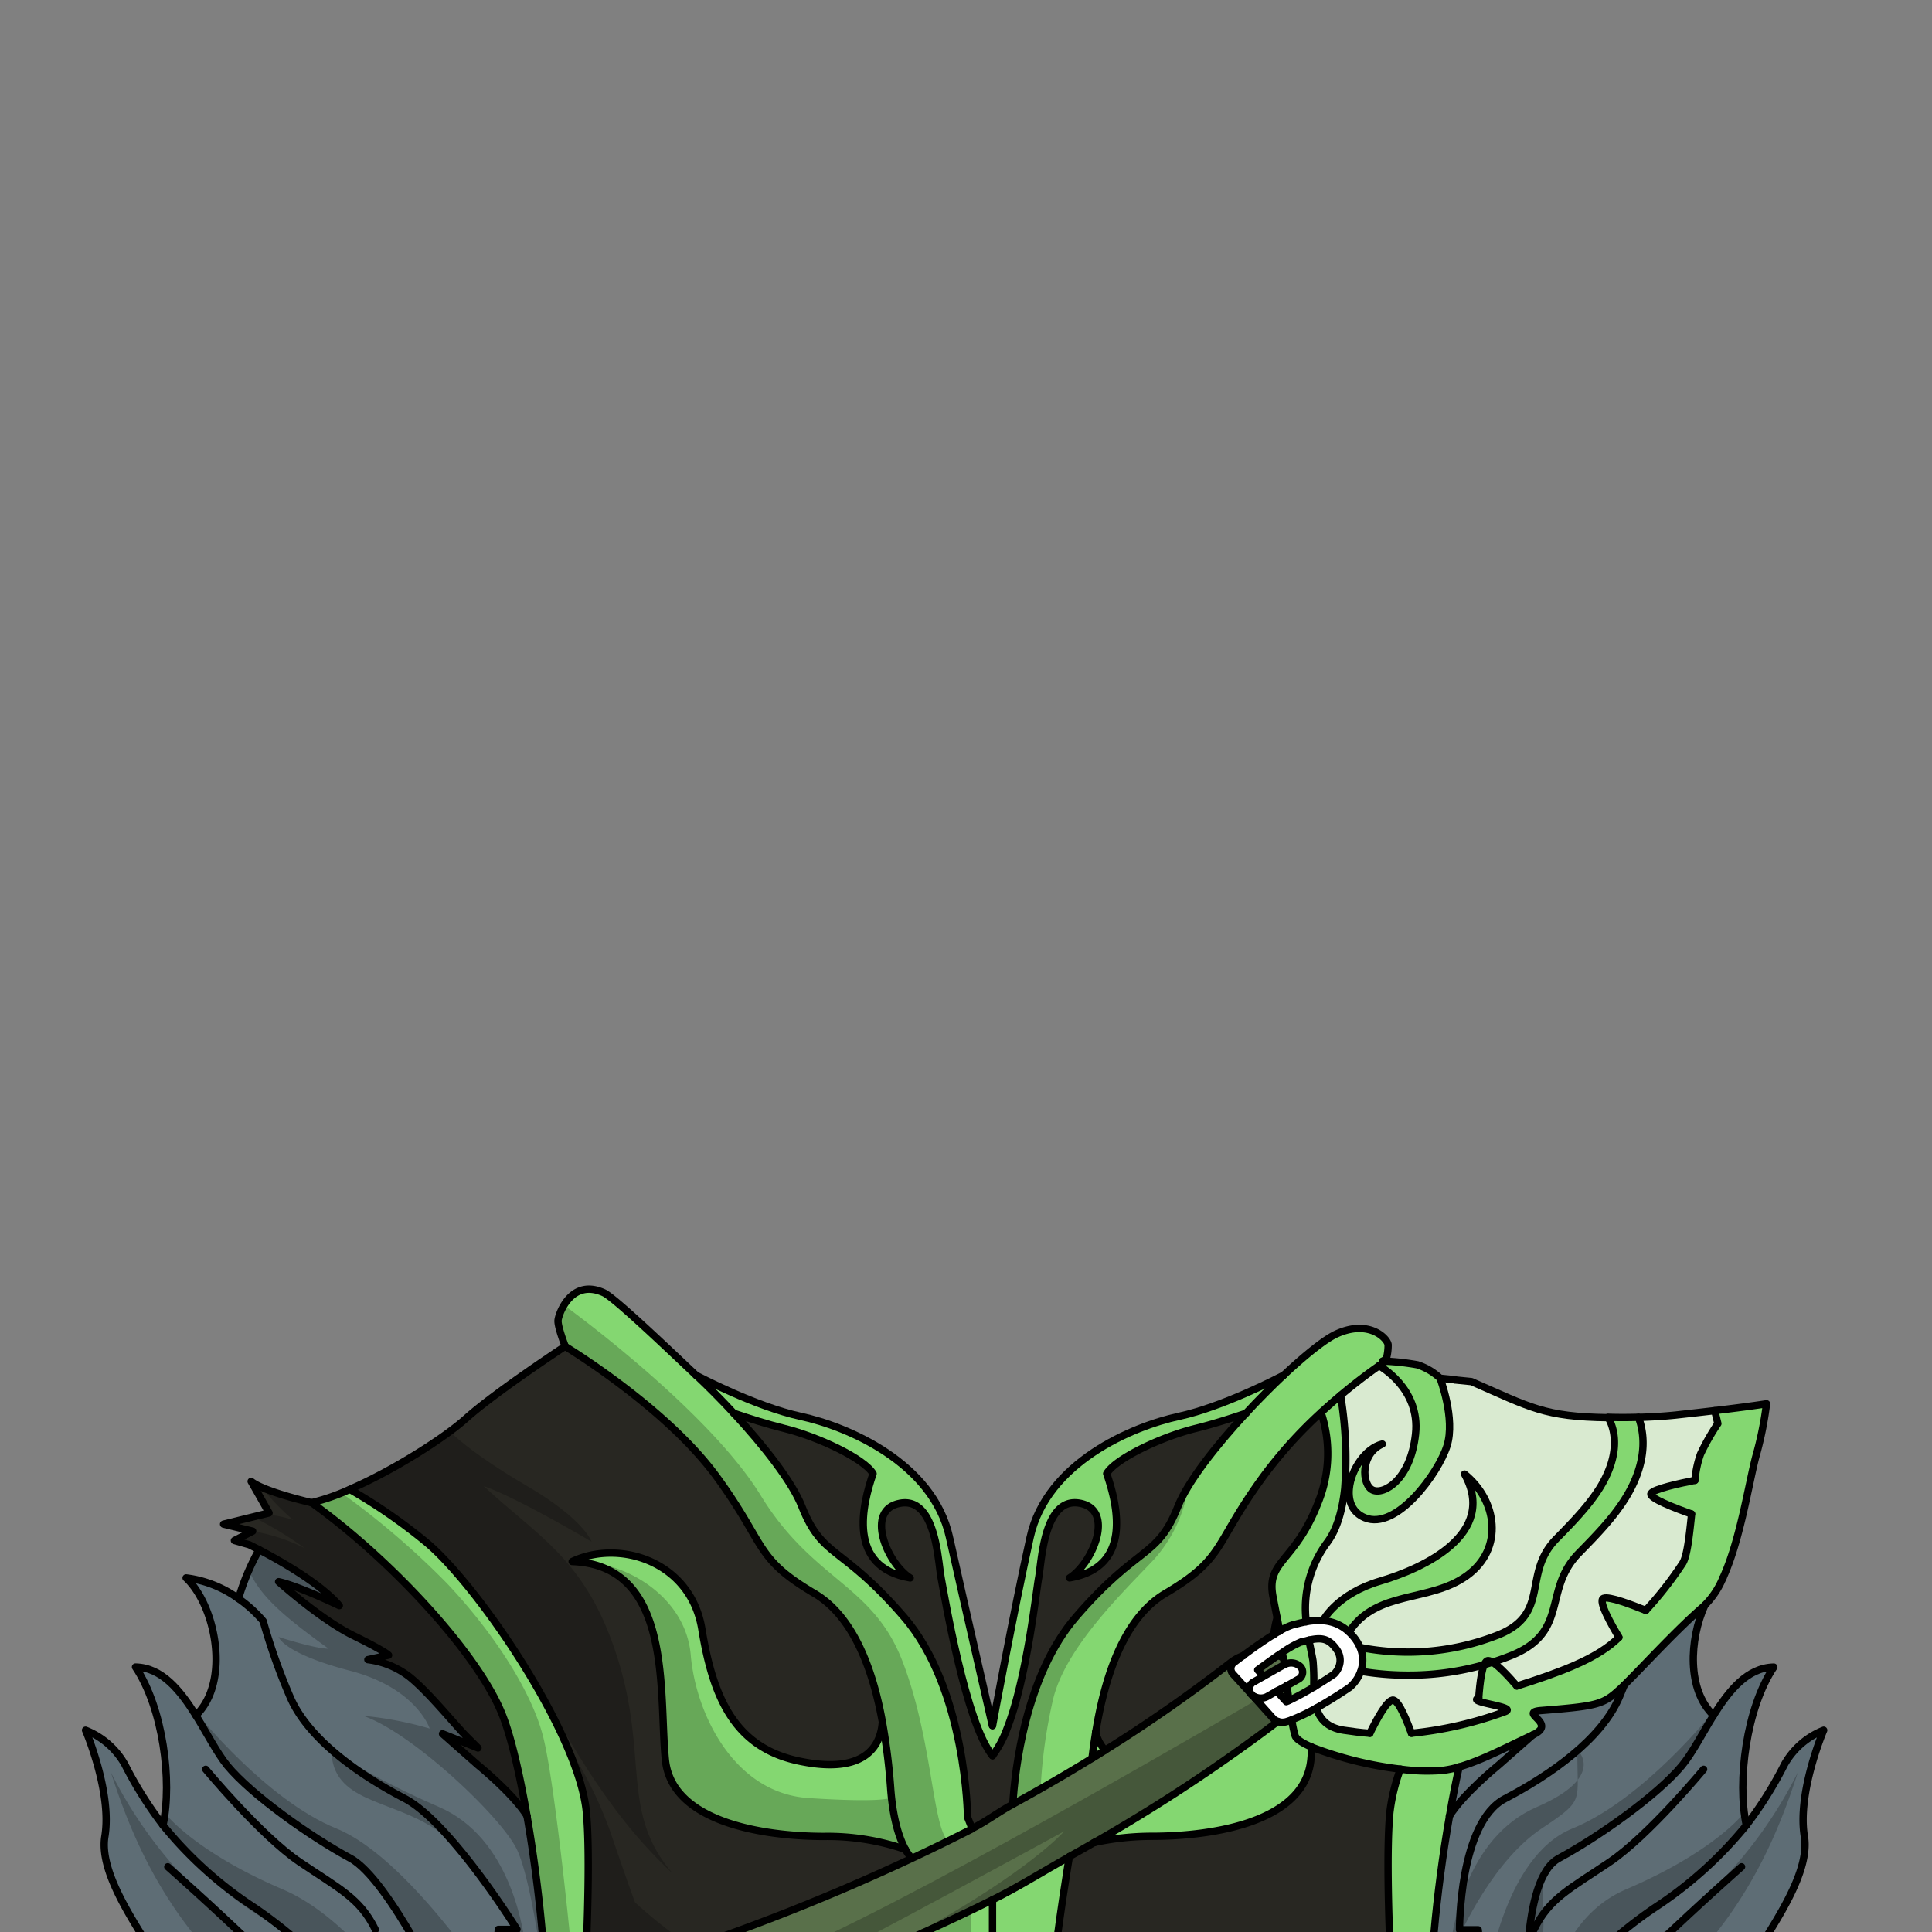 <svg xmlns="http://www.w3.org/2000/svg" viewBox="0 0 432 432">
  <rect x="0" y="0" width="432" height="432" fill="#808080" stroke="none"/>
  <defs>
    <style>.GUNDAN_OTTER_OUTFIT_GUNDAN_OTTER_OUTFIT_11_cls-1{isolation:isolate;}.GUNDAN_OTTER_OUTFIT_GUNDAN_OTTER_OUTFIT_11_cls-2{fill:#fff;}.GUNDAN_OTTER_OUTFIT_GUNDAN_OTTER_OUTFIT_11_cls-3{fill:#d9ead0;}.GUNDAN_OTTER_OUTFIT_GUNDAN_OTTER_OUTFIT_11_cls-4{fill:#59704a;}.GUNDAN_OTTER_OUTFIT_GUNDAN_OTTER_OUTFIT_11_cls-5{fill:#84d771;}.GUNDAN_OTTER_OUTFIT_GUNDAN_OTTER_OUTFIT_11_cls-6{fill:#282722;}.GUNDAN_OTTER_OUTFIT_GUNDAN_OTTER_OUTFIT_11_cls-7{fill:#5e6d75;}.GUNDAN_OTTER_OUTFIT_GUNDAN_OTTER_OUTFIT_11_cls-8{fill:none;stroke:#000;stroke-linecap:round;stroke-linejoin:round;stroke-width:1.64px;}.GUNDAN_OTTER_OUTFIT_GUNDAN_OTTER_OUTFIT_11_cls-9{opacity:0.22;mix-blend-mode:multiply;}</style>
  </defs>
  <g class="GUNDAN_OTTER_OUTFIT_GUNDAN_OTTER_OUTFIT_11_cls-1">
    <g id="outfit">
      <path class="GUNDAN_OTTER_OUTFIT_GUNDAN_OTTER_OUTFIT_11_cls-2" d="M304.19,368.43a9.53,9.53,0,0,0-1.53-2.49,12.8,12.8,0,0,0-1-1.06,9.39,9.39,0,0,0-5.85-2.5,15.14,15.14,0,0,0-3.69.24c-1,.19-1.9.42-2.64.63l-.15,0a14.29,14.29,0,0,0-3.18,1.46c-.45.26-.92.53-1.38.83-2.34,1.44-4.87,3.26-6.71,4.62-.83.62-1.52,1.16-2,1.51a1.74,1.74,0,0,0-.29,2.67l4,4.38.06.08,0,0a2.51,2.51,0,0,0,1,.63l-.13.28,4,4.47a2.38,2.38,0,0,0,1,.65,2.89,2.89,0,0,0,1.06.19,3.28,3.28,0,0,0,.88-.12c.37-.12.77-.25,1.17-.4a44.84,44.84,0,0,0,5.51-2.64c3.62-2,6.87-4.23,7.44-4.61a1.73,1.73,0,0,0,.21-.17,8.49,8.49,0,0,0,2.32-3.46A7.14,7.14,0,0,0,304.19,368.43Zm-4.79,4.23a4.56,4.56,0,0,1-1.09,1.67c-1,.68-2.67,1.78-4.56,2.92-.78.46-1.61.94-2.43,1.4-1.07.59-2.13,1.14-3.11,1.59l-.58.26-2.15-2.36,2.28-1.29,2.44-1.38a1.81,1.81,0,0,0,.61-2.86,3,3,0,0,0-3.56-.48l-.07,0-4.68,2.65-1.27-1.39c.73-.54,1.47-1.08,2.2-1.6s1.57-1.12,2.32-1.63c.37-.26.74-.5,1.1-.74a21.58,21.58,0,0,1,4.1-2.3l.16,0,1.57-.4c2.44-.55,4.09-.49,5.72,1.48a4.81,4.81,0,0,1,.4.52A4.09,4.09,0,0,1,299.4,372.66Z" />
      <path class="GUNDAN_OTTER_OUTFIT_GUNDAN_OTTER_OUTFIT_11_cls-3" d="M383.41,315.42l.7,2.88a51.71,51.71,0,0,0-3.87,6.8A23.06,23.06,0,0,0,379,331h0c-3.27.64-9.29,1.94-9.84,2.95s5.55,3.34,9.05,4.57c-.47,4.85-1,9.45-2,11A81.52,81.52,0,0,1,368,360.09c-3.08-1.23-8.28-3.17-9.47-2.7s1.88,6.08,3.46,8.71c-.29.29-.6.57-.92.85-4.74,4.19-12.43,7-21.88,10-2-2.27-5.14-5.63-6.4-5.67s-1.91,5.3-2.12,8.38c-2.95.95,9,1.95,5.82,3.06a84.91,84.91,0,0,1-20.86,4.81c-1-2.64-2.76-7-4-7.4s-3.91,4.55-5.31,7.41c-2.05-.15-4-.41-5.85-.69-3.67-.56-5.33-2.51-6.1-4.94,3.62-2,6.87-4.23,7.44-4.61a1.12,1.12,0,0,0,.21-.17,8.49,8.49,0,0,0,2.32-3.46,63,63,0,0,0,10.47.87,61.68,61.68,0,0,0,23.41-4.51c12.7-5.3,6.78-14.57,14.8-22.76,3.72-3.8,7.58-7.72,10.4-12.23,3.29-5.26,4.58-10.55,3.73-15.33a15.17,15.17,0,0,0-.77-2.83c3.09-.08,5.86-.27,8.24-.51C378,316.05,380.89,315.72,383.41,315.42Z" />
      <path class="GUNDAN_OTTER_OUTFIT_GUNDAN_OTTER_OUTFIT_11_cls-3" d="M300.69,332.8a86.92,86.92,0,0,0-.93-20.81c3.73-3.14,6.86-5.4,8.59-6.61,0,0,9.29,5,8.17,15.28s-7.14,13.66-9.6,12.51-2.8-8.13,2.17-10.28c-3.75.92-7,5.7-7.39,10Z" />
      <path class="GUNDAN_OTTER_OUTFIT_GUNDAN_OTTER_OUTFIT_11_cls-4" d="M287.18,372.17c-.06-.51-.12-1-.17-1.44a7.31,7.31,0,0,0-1.26-.53c-.75.51-1.53,1.05-2.32,1.63s-1.47,1.06-2.2,1.6l1.27,1.39Z" />
      <path class="GUNDAN_OTTER_OUTFIT_GUNDAN_OTTER_OUTFIT_11_cls-4" d="M287.76,376.85l-2.28,1.29,2.15,2.36.58-.26C288.05,379.13,287.9,378,287.76,376.85Z" />
      <path class="GUNDAN_OTTER_OUTFIT_GUNDAN_OTTER_OUTFIT_11_cls-4" d="M284.72,384.26l-4-4.47-.83-.91,0,0-.06-.08-4-4.38a1.74,1.74,0,0,1,.29-2.67c.46-.35,1.15-.89,2-1.51a9.83,9.83,0,0,0-2.82,1.51,338.94,338.94,0,0,1-28.15,19.65c-1,.62-2,1.22-2.92,1.82-5.92,3.64-11.85,7.06-17.72,10.27-3.44,1.88-5.67,3.68-9.06,5.41h0q-7,3.56-13.74,6.72a481.07,481.07,0,0,1-72.82,27.2c-3.86,1.08-6.85,1.85-8.8,2.33-1.64.41-2.56.62-2.66.64-5.1,1.12-8.1,5.34-6.69,9.42,1.08,3.19,4.53,5.36,8.43,5.61.27,0,.53,0,.8,0a12.33,12.33,0,0,0,2.54-.27c.49-.1,2.38-.53,5.47-1.31a480,480,0,0,0,76.24-27h0c5.14-2.31,10.42-4.8,15.77-7.46,6-3,11-6.18,17.17-9.62h0c1.84-1,3.68-2.06,5.53-3.13h0a382.77,382.77,0,0,0,41.05-27.12A2.38,2.38,0,0,1,284.72,384.26Z" />
      <path class="GUNDAN_OTTER_OUTFIT_GUNDAN_OTTER_OUTFIT_11_cls-5" d="M245,387.38c-.34,2-.61,4-.82,5.8,1-.6,2-1.2,2.92-1.82A9.19,9.19,0,0,1,245,387.38Z" />
      <path class="GUNDAN_OTTER_OUTFIT_GUNDAN_OTTER_OUTFIT_11_cls-5" d="M289.59,388.11a28.57,28.57,0,0,1-.75-3.53c-.4.15-.8.28-1.17.4a3.28,3.28,0,0,1-.88.12,2.89,2.89,0,0,1-1.06-.19A382.77,382.77,0,0,1,244.68,412a61,61,0,0,1,13.07-1.4c11,0,33.93-2.27,35.41-17.16.09-.88.16-1.81.22-2.78C291.23,389.77,289.83,388.87,289.59,388.11Z" />
      <path class="GUNDAN_OTTER_OUTFIT_GUNDAN_OTTER_OUTFIT_11_cls-5" d="M206.16,432.26h0c.55,4,1.11,8.44,1.61,13s1,9.35,1.29,13.94.51,9.18.48,13.21h23.6c0-4,.17-8.53.5-13.21s.77-9.33,1.27-13.94c1.76-15.91,4.19-30.12,4.19-30.12-6.19,3.44-11.14,6.64-17.17,9.62C216.58,427.46,211.3,430,206.16,432.26Z" />
      <path class="GUNDAN_OTTER_OUTFIT_GUNDAN_OTTER_OUTFIT_11_cls-5" d="M197.32,385.13c-.44,6.07-4.78,11.68-18.93,8.58S159.5,379.54,157,364.29s-18.6-20.13-29-15.13c22.63.83,19.36,29.42,20.84,44.31s24.41,17.16,35.43,17.16a53.36,53.36,0,0,1,18.25,2.91c-1.11-2-2.73-6.1-3.29-13.46A141.48,141.48,0,0,0,197.32,385.13Z" />
      <path class="GUNDAN_OTTER_OUTFIT_GUNDAN_OTTER_OUTFIT_11_cls-6" d="M263.38,336.83c2.17-5.49,8.43-13.5,15.23-20.84-3.36,1.15-7.54,2.48-11.2,3.38-7.75,1.91-18,6.79-20,10.13,2.38,6.91,5.88,20.9-8.3,23.32,5.14-3.21,10.27-15.28,2.24-16.71s-8.49,13.22-9.16,16.71c-.54,2.83-2.64,22.54-7.07,33.71a23.3,23.3,0,0,1-3.24,6.05c-6-7.23-10.82-36.28-11.49-39.76-.29-1.45-.53-4.86-1.29-8.22-1.08-4.7-3.17-9.33-7.86-8.49-8,1.43-2.9,13.5,2.23,16.71-14.18-2.42-10.68-16.41-8.3-23.32-1.93-3.34-12.2-8.22-19.94-10.13-3.67-.9-7.85-2.24-11.22-3.38,6.8,7.34,13.06,15.35,15.23,20.84,4.69,11.79,8.71,8.39,22.78,24.66s14.28,44.85,14.28,44.85l1,2.52c3.39-1.73,5.62-3.53,9.06-5.41.47-7.66,2.81-28.83,14.17-42C254.68,345.22,258.69,348.62,263.38,336.83Z" />
      <path class="GUNDAN_OTTER_OUTFIT_GUNDAN_OTTER_OUTFIT_11_cls-6" d="M260.56,356.3C251,362,246.88,375.69,245,387.36v0a9.19,9.19,0,0,0,2.1,4,338.94,338.94,0,0,0,28.15-19.65,9.83,9.83,0,0,1,2.82-1.51c1.84-1.36,4.37-3.18,6.71-4.62.08-.43.14-.86.22-1.29a22.26,22.26,0,0,1,.58-2.56c-.24-1.25-.55-2.77-.9-4.6-1.64-8.21,4.76-7.61,10-21a29.07,29.07,0,0,0,.72-20.32,99.6,99.6,0,0,0-12.89,14.28C271.2,345.58,274.1,348.32,260.56,356.3Z" />
      <path class="GUNDAN_OTTER_OUTFIT_GUNDAN_OTTER_OUTFIT_11_cls-6" d="M130.83,442.78c.68-14.2,1.09-29.45.33-37.52-1.66-17.69-24.65-51.28-36-60.57a123.07,123.07,0,0,0-16.86-11.64c9.71-4.23,21.13-11.48,26-15.88,6.47-5.81,22.12-16.09,22.12-16.09s22.54,13.58,33.8,29,8.38,18.2,21.93,26.18c9,5.29,13.14,17.68,15.19,28.83-.44,6.07-4.78,11.67-18.92,8.57S159.5,379.53,157,364.29s-18.6-20.14-29-15.14c22.63.83,19.36,29.43,20.84,44.32s24.42,17.16,35.43,17.16a53.46,53.46,0,0,1,18.26,2.91,8,8,0,0,0,1.12,1.64s0,.14.06.41A481.87,481.87,0,0,1,130.83,442.78Z" />
      <path class="GUNDAN_OTTER_OUTFIT_GUNDAN_OTTER_OUTFIT_11_cls-6" d="M310.78,405.26a41.73,41.73,0,0,1,2.35-9.68,82.12,82.12,0,0,1-19.75-4.89c-.06,1-.13,1.9-.22,2.78-1.48,14.89-24.4,17.16-35.41,17.16a61,61,0,0,0-13.07,1.4h0c-1.85,1.07-3.69,2.12-5.53,3.13h0s-2.43,14.21-4.19,30.12c-.5,4.61-.95,9.36-1.27,13.94s-.52,9.19-.5,13.21h79.77C312.12,461.48,309.35,420.52,310.78,405.26Zm-63.46,53.51A3.72,3.72,0,0,1,244,457a2.44,2.44,0,0,1-.29-1.14c0-1.6,1.62-2.9,3.61-2.9s3.62,1.3,3.62,2.9S249.32,458.77,247.32,458.77Zm0-13.74a3.72,3.72,0,0,1-3.32-1.76,2.48,2.48,0,0,1-.29-1.15c0-1.59,1.62-2.89,3.61-2.89s3.62,1.3,3.62,2.89S249.32,445,247.32,445Z" />
      <path class="GUNDAN_OTTER_OUTFIT_GUNDAN_OTTER_OUTFIT_11_cls-5" d="M293.75,377.25a52.29,52.29,0,0,0-.15-5.81c-.18-1.2-.56-2.8-.92-4.71l-1.57.4-.16,0a21.58,21.58,0,0,0-4.1,2.3c-.36.24-.73.48-1.1.74a7.31,7.31,0,0,1,1.26.53c.05.45.11.93.17,1.44l.07,0a3,3,0,0,1,3.56.48,1.81,1.81,0,0,1-.61,2.86l-2.44,1.38c.14,1.13.29,2.28.45,3.39,1-.45,2-1,3.11-1.59C292.14,378.19,293,377.71,293.75,377.25Z" />
      <path class="GUNDAN_OTTER_OUTFIT_GUNDAN_OTTER_OUTFIT_11_cls-5" d="M308.6,353.53c-9.46,2.78-12.63,8.55-12.79,8.85a9.39,9.39,0,0,1,5.85,2.5c6.22-9.45,18-6.52,26.36-12.59s6.7-16.9-.55-22.7C334.94,343,318.31,350.67,308.6,353.53Z" />
      <path class="GUNDAN_OTTER_OUTFIT_GUNDAN_OTTER_OUTFIT_11_cls-5" d="M289.33,363.29l.15,0c.74-.21,1.64-.44,2.64-.63A24.6,24.6,0,0,1,296.73,345c2.3-3.08,3.46-7.51,4-12.19a86.92,86.92,0,0,0-.93-20.81c3.73-3.14,6.86-5.4,8.59-6.61,0,0,9.29,5,8.17,15.28s-7.14,13.66-9.6,12.51-2.8-8.13,2.17-10.28c-3.75.92-7,5.7-7.39,10-.26,2.77.69,5.33,3.49,6.48,7.09,2.94,16.46-10,18.37-16.09S322,308.18,322,308.18a13.51,13.51,0,0,0-5.06-3,53.09,53.09,0,0,0-7.14-.81l-.5-.09.59-.24a11.49,11.49,0,0,0,.47-3.33c-.11-1.43-4.28-5.78-11.57-2.44-2.5,1.14-6.9,4.64-11.78,9.22l0,0c-.78.41-13.32,7-23.38,9.19-10.38,2.24-29.55,10.28-33.27,27s-8.41,42.16-8.41,42.16-5.77-25-9.49-41.72c0-.16-.06-.3-.1-.44-3.72-16.68-22.88-24.72-33.27-27-10.07-2.15-22.61-8.78-23.39-9.19l0,0c-4.88-4.58-18.13-17.3-20.62-18.44-7.3-3.34-10.13,4.74-10.24,6.18s1.62,5.83,1.62,5.83,22.53,13.59,33.8,29.05,8.38,18.19,21.92,26.17c9,5.29,13.15,17.68,15.2,28.83a141.48,141.48,0,0,1,1.85,14.95c.56,7.36,2.18,11.45,3.29,13.46a8.23,8.23,0,0,0,1.13,1.64l.06.41q6.76-3.16,13.74-6.72h0l-1-2.52s-.22-28.59-14.28-44.85S184,348.62,179.29,336.83c-2.17-5.49-8.43-13.5-15.23-20.84,3.37,1.14,7.55,2.48,11.22,3.38,7.74,1.91,18,6.79,19.94,10.13-2.38,6.91-5.88,20.9,8.3,23.32-5.13-3.21-10.27-15.28-2.23-16.71,4.69-.84,6.78,3.79,7.86,8.49.76,3.36,1,6.77,1.29,8.22.67,3.48,5.49,32.53,11.49,39.76a23.3,23.3,0,0,0,3.24-6.05c4.43-11.17,6.53-30.88,7.07-33.71.67-3.49,1.12-18.14,9.16-16.71s2.9,13.5-2.24,16.71c14.18-2.42,10.68-16.41,8.3-23.32,1.93-3.34,12.2-8.22,20-10.13,3.66-.9,7.84-2.23,11.2-3.38-6.8,7.34-13.06,15.35-15.23,20.84-4.69,11.79-8.7,8.39-22.76,24.66-11.36,13.13-13.7,34.3-14.17,42,5.87-3.21,11.8-6.63,17.72-10.27.21-1.83.48-3.79.82-5.8v0c1.89-11.67,6-25.41,15.57-31.06,13.54-8,10.64-10.72,21.91-26.17a99.6,99.6,0,0,1,12.89-14.28,29.07,29.07,0,0,1-.72,20.32c-5.21,13.35-11.61,12.75-10,21,.35,1.83.66,3.35.9,4.6s.44,2.25.58,3A14.29,14.29,0,0,1,289.33,363.29Z" />
      <path class="GUNDAN_OTTER_OUTFIT_GUNDAN_OTTER_OUTFIT_11_cls-5" d="M383.41,315.42l.7,2.88a51.71,51.71,0,0,0-3.87,6.8A23.06,23.06,0,0,0,379,331h0c-3.27.64-9.29,1.94-9.84,2.95s5.55,3.34,9.05,4.57c-.47,4.85-1,9.45-2,11A81.52,81.52,0,0,1,368,360.09c-3.08-1.23-8.28-3.17-9.47-2.7s1.88,6.08,3.46,8.71c-.29.29-.6.57-.92.85-4.74,4.19-12.43,7-21.88,10-2-2.27-5.14-5.63-6.4-5.67s-1.91,5.3-2.12,8.38c-2.95.95,9,1.95,5.82,3.06a84.91,84.91,0,0,1-20.86,4.81c-1-2.64-2.76-7-4-7.4s-3.91,4.55-5.31,7.41c-2.05-.15-4-.41-5.85-.69-3.67-.56-5.33-2.51-6.1-4.94a44.84,44.84,0,0,1-5.51,2.64,28.57,28.57,0,0,0,.75,3.53c.24.76,1.64,1.66,3.79,2.58a82.12,82.12,0,0,0,19.75,4.89c1.78.21,3.5.36,5.1.41-1.6-.05-3.32-.2-5.1-.41a41.73,41.73,0,0,0-2.35,9.68c-1.43,15.26,1.34,56.22,2.13,67.19h8.5c-.1-3.73-.4-11-1.3-20.37-.86-8.87,1-29.06,4-46,.66-3.91,1.39-7.64,2.16-11,5-1.43,10.71-4.46,16.58-7.2,5.61-2.62-3.64-5,1.85-5.42,12.65-1,13.84-1.33,17.71-4.93.26-.23.54-.5.82-.79,4.1-4,11.41-12.11,17.8-17.63l.21-.21a18.4,18.4,0,0,0,4-6v0a.36.36,0,0,1,0-.07c3.82-8.3,5.73-20.88,7.32-27A79.14,79.14,0,0,0,395,313.89S391.23,314.5,383.41,315.42Z" />
      <path class="GUNDAN_OTTER_OUTFIT_GUNDAN_OTTER_OUTFIT_11_cls-5" d="M304.19,368.43a7.14,7.14,0,0,1,.13,5.27,63,63,0,0,0,10.47.87,61.68,61.68,0,0,0,23.41-4.51c12.7-5.3,6.78-14.57,14.8-22.76,3.72-3.8,7.58-7.72,10.4-12.23,3.29-5.26,4.58-10.56,3.73-15.33a15.17,15.17,0,0,0-.77-2.83c-2.13.06-4.4.08-6.78,0a11.09,11.09,0,0,1,1.23,3.49c.83,4.73-1.24,9.31-3.12,12.33-2.54,4.05-6.18,7.77-9.71,11.37-7.62,7.77-1.26,16.58-12.73,21.37A55,55,0,0,1,304.19,368.43Z" />
      <path class="GUNDAN_OTTER_OUTFIT_GUNDAN_OTTER_OUTFIT_11_cls-5" d="M95.12,344.69a123.07,123.07,0,0,0-16.86-11.64,47.2,47.2,0,0,1-8.59,3c17.53,12.51,37.17,33.63,42.66,47.33,2,4.9,3.91,13.32,5.55,22.75,2.31,13.37,4,28.76,4.15,39,2-.48,4.94-1.25,8.8-2.33.68-14.2,1.09-29.46.33-37.53C129.5,387.57,106.5,354,95.12,344.69Z" />
      <path class="GUNDAN_OTTER_OUTFIT_GUNDAN_OTTER_OUTFIT_11_cls-6" d="M57.93,346.52c-1.37-.71-2.21-1.12-2.21-1.12l-3.3-.94,4.08-2.09L50,340.8l10.16-2.5s-.61-1.12-4-7.06C59,333.56,69.67,336,69.67,336c17.53,12.51,37.17,33.63,42.66,47.33,2,4.9,3.91,13.32,5.55,22.75-3-4.92-11-11.42-11-11.42l-7.93-7,7.93,3.17-2.63-2.63c-2.62-2.64-8.32-9.75-12.61-13.22a19,19,0,0,0-9.38-3.9l4.63-1s-.5-.76-7.87-4.38S62.3,353.67,62.3,353.67s3.41.54,13.57,5.35C71.67,354,62.22,348.76,57.93,346.52Z" />
      <path class="GUNDAN_OTTER_OUTFIT_GUNDAN_OTTER_OUTFIT_11_cls-7" d="M403.48,410.63c-1.63-9.89,4.32-23.75,4.32-23.75a17.43,17.43,0,0,0-8.78,7.67,86.47,86.47,0,0,1-8.54,13.58c-2.09-9.91,0-26.19,6.15-35.38-5.92.13-10,5.24-13.49,10.81-5.94-5.72-5.41-16.89-1.93-24.65l-.21.21c-6.39,5.52-13.7,13.65-17.8,17.63-.28.29-.56.56-.82.79-3.87,3.6-5.06,3.9-17.71,4.93-5.49.44,3.76,2.8-1.85,5.42-5.87,2.74-11.56,5.77-16.58,7.2-.77,3.37-1.5,7.1-2.16,11-2.93,16.92-4.83,37.11-4,46,.9,9.36,1.2,16.64,1.3,20.37H393l-1.46-14.77s-3.13-11-1-16.68S405.12,420.52,403.48,410.63Z" />
      <path class="GUNDAN_OTTER_OUTFIT_GUNDAN_OTTER_OUTFIT_11_cls-7" d="M119.37,445.76c.1,0,1-.23,2.66-.64-.18-10.26-1.84-25.65-4.15-39-3-4.92-11-11.42-11-11.42l-7.93-7,7.93,3.17-2.63-2.63c-2.62-2.64-8.32-9.75-12.61-13.22a19,19,0,0,0-9.38-3.9l4.63-1s-.5-.76-7.87-4.38S62.3,353.67,62.3,353.67s3.41.54,13.57,5.35c-4.2-5-13.65-10.26-17.94-12.5a52.62,52.62,0,0,0-4.6,10.94,25.22,25.22,0,0,0-11.71-4.64c6.59,6.18,10,23.21,2.18,30.75-3.47-5.58-7.56-10.69-13.5-10.82,6.19,9.2,8.25,25.48,6.15,35.38a87,87,0,0,1-8.53-13.58,17.43,17.43,0,0,0-8.79-7.67s5.95,13.86,4.32,23.75c-1.24,7.47,5.59,17.72,9.91,24.75v0c-1.06,6.19-3.11,18.25-4.4,25.42-1.78,10-1.49,11.63-1.49,11.63h74.59c-.28-1.51-.55-3.26-.72-4.94.17,1.68.44,3.43.72,4.94h18.47c.07-2.47.22-6.5.58-11.66-3.9-.25-7.35-2.42-8.43-5.61C111.27,451.1,114.27,446.88,119.37,445.76ZM103,467.58a3.85,3.85,0,0,0-.06.69A3.85,3.85,0,0,1,103,467.58Zm.14-14.54c0,.08-.06.24-.11.47C103.08,453.28,103.12,453.12,103.14,453Zm-2,12c0,.39,0,.79.06,1.19C101.21,465.87,101.19,465.47,101.18,465.08Zm4-3.25a3.85,3.85,0,0,0-.15-1c-.14-.53-.33-1.28-.53-2.12.2.84.39,1.59.53,2.12A3.85,3.85,0,0,1,105.21,461.83Z" />
      <path class="GUNDAN_OTTER_OUTFIT_GUNDAN_OTTER_OUTFIT_11_cls-3" d="M298.4,368.21c-1.63-2-3.28-2-5.72-1.48.36,1.91.74,3.51.92,4.71a52.29,52.29,0,0,1,.15,5.81c1.89-1.14,3.58-2.24,4.56-2.92a4.56,4.56,0,0,0,1.09-1.67,4.09,4.09,0,0,0-.6-3.93A4.81,4.81,0,0,0,298.4,368.21Z" />
      <path class="GUNDAN_OTTER_OUTFIT_GUNDAN_OTTER_OUTFIT_11_cls-3" d="M360.81,320.45a11.09,11.09,0,0,0-1.23-3.49c-14.28-.2-17.31-2.27-30.56-8.07l-3.78-.38h0l-3.21-.32s3.43,9,1.54,15.07-11.28,19-18.37,16.09c-2.8-1.15-3.75-3.71-3.49-6.48l-1-.06c-.5,4.68-1.66,9.11-4,12.19a24.6,24.6,0,0,0-4.61,17.63,15.14,15.14,0,0,1,3.69-.24c.16-.3,3.33-6.07,12.79-8.85,9.71-2.86,26.34-10.54,18.87-23.94,7.25,5.8,8.93,16.62.55,22.7s-20.14,3.14-26.36,12.59a12.8,12.8,0,0,1,1,1.06,9.53,9.53,0,0,1,1.53,2.49,55,55,0,0,0,31.06-2.91c11.47-4.79,5.11-13.6,12.73-21.37,3.53-3.6,7.17-7.32,9.71-11.37C359.57,329.76,361.64,325.18,360.81,320.45Z" />
      <path class="GUNDAN_OTTER_OUTFIT_GUNDAN_OTTER_OUTFIT_11_cls-8" d="M217.39,408.86c3.39-1.73,5.62-3.53,9.06-5.41,5.87-3.21,11.8-6.63,17.72-10.27,1-.6,2-1.2,2.92-1.82a338.94,338.94,0,0,0,28.15-19.65,9.83,9.83,0,0,1,2.82-1.51" />
      <path class="GUNDAN_OTTER_OUTFIT_GUNDAN_OTTER_OUTFIT_11_cls-8" d="M206.16,432.27a480,480,0,0,1-76.24,27c-3.09.78-5,1.21-5.47,1.31a12.33,12.33,0,0,1-2.54.27c-.27,0-.53,0-.8,0-3.9-.25-7.35-2.42-8.43-5.61-1.41-4.08,1.59-8.3,6.69-9.42.1,0,1-.23,2.66-.64,2-.48,4.94-1.25,8.8-2.33a481.07,481.07,0,0,0,72.82-27.2q6.76-3.16,13.74-6.72" />
      <path class="GUNDAN_OTTER_OUTFIT_GUNDAN_OTTER_OUTFIT_11_cls-8" d="M239.1,415.18c-6.19,3.44-11.14,6.64-17.17,9.62-5.35,2.66-10.63,5.15-15.77,7.46" />
      <path class="GUNDAN_OTTER_OUTFIT_GUNDAN_OTTER_OUTFIT_11_cls-8" d="M244.64,412c-1.85,1.07-3.69,2.12-5.53,3.13" />
      <path class="GUNDAN_OTTER_OUTFIT_GUNDAN_OTTER_OUTFIT_11_cls-8" d="M285.73,384.91A382.77,382.77,0,0,1,244.68,412" />
      <path class="GUNDAN_OTTER_OUTFIT_GUNDAN_OTTER_OUTFIT_11_cls-8" d="M287,370.73a7.31,7.31,0,0,0-1.26-.53" />
      <path class="GUNDAN_OTTER_OUTFIT_GUNDAN_OTTER_OUTFIT_11_cls-8" d="M239.11,415.17h0s-2.43,14.21-4.19,30.12c-.5,4.61-.95,9.36-1.27,13.94s-.52,9.19-.5,13.21" />
      <path class="GUNDAN_OTTER_OUTFIT_GUNDAN_OTTER_OUTFIT_11_cls-8" d="M287,307.53c-2.72,2.56-5.59,5.45-8.38,8.46-6.8,7.34-13.06,15.35-15.23,20.84-4.69,11.79-8.7,8.39-22.76,24.66-11.36,13.13-13.7,34.3-14.17,42" />
      <path class="GUNDAN_OTTER_OUTFIT_GUNDAN_OTTER_OUTFIT_11_cls-8" d="M245,387.36c1.89-11.67,6-25.41,15.57-31.06,13.54-8,10.64-10.72,21.91-26.17a99.6,99.6,0,0,1,12.89-14.28c1.52-1.4,3-2.69,4.4-3.86,3.73-3.14,6.86-5.4,8.59-6.61.94-.65,1.47-1,1.47-1s0-.12.09-.33a11.49,11.49,0,0,0,.47-3.33c-.11-1.43-4.28-5.78-11.57-2.44-2.5,1.14-6.9,4.64-11.78,9.22" />
      <path class="GUNDAN_OTTER_OUTFIT_GUNDAN_OTTER_OUTFIT_11_cls-8" d="M244.17,393.18c.21-1.83.48-3.79.82-5.8" />
      <polyline class="GUNDAN_OTTER_OUTFIT_GUNDAN_OTTER_OUTFIT_11_cls-8" points="221.93 472.45 221.93 460.1 221.93 446.36 221.93 424.8" />
      <path class="GUNDAN_OTTER_OUTFIT_GUNDAN_OTTER_OUTFIT_11_cls-8" d="M209.54,472.45c0-4-.15-8.54-.48-13.21s-.78-9.34-1.29-13.94-1.06-9-1.61-13h0" />
      <path class="GUNDAN_OTTER_OUTFIT_GUNDAN_OTTER_OUTFIT_11_cls-8" d="M155.68,307.53c2.72,2.56,5.59,5.45,8.38,8.46,6.8,7.34,13.06,15.35,15.23,20.84,4.69,11.79,8.71,8.39,22.78,24.66s14.28,44.85,14.28,44.85l1,2.52h0" />
      <path class="GUNDAN_OTTER_OUTFIT_GUNDAN_OTTER_OUTFIT_11_cls-8" d="M203.65,415.59l-.06-.41a8.23,8.23,0,0,1-1.13-1.64c-1.11-2-2.73-6.1-3.29-13.46a141.48,141.48,0,0,0-1.85-14.95c-2-11.15-6.23-23.54-15.2-28.83-13.54-8-10.64-10.72-21.92-26.17s-33.8-29.05-33.8-29.05-1.73-4.4-1.62-5.83,2.94-9.52,10.24-6.18c2.49,1.14,15.74,13.86,20.62,18.44" />
      <path class="GUNDAN_OTTER_OUTFIT_GUNDAN_OTTER_OUTFIT_11_cls-8" d="M288.21,380.24c-.16-1.11-.31-2.26-.45-3.39" />
      <path class="GUNDAN_OTTER_OUTFIT_GUNDAN_OTTER_OUTFIT_11_cls-8" d="M325.23,308.5l-3.21-.32a13.51,13.51,0,0,0-5.06-3,53.09,53.09,0,0,0-7.14-.81l-.5-.09" />
      <path class="GUNDAN_OTTER_OUTFIT_GUNDAN_OTTER_OUTFIT_11_cls-8" d="M359.58,317c-14.28-.2-17.31-2.27-30.56-8.07l-3.78-.38" />
      <path class="GUNDAN_OTTER_OUTFIT_GUNDAN_OTTER_OUTFIT_11_cls-8" d="M385.25,352.9a.36.36,0,0,1,0-.07c3.82-8.3,5.73-20.88,7.32-27A79.14,79.14,0,0,0,395,313.89s-3.76.61-11.58,1.53c-2.52.3-5.45.63-8.81,1-2.38.24-5.15.43-8.24.51" />
      <path class="GUNDAN_OTTER_OUTFIT_GUNDAN_OTTER_OUTFIT_11_cls-8" d="M288.84,384.58a28.57,28.57,0,0,0,.75,3.53c.24.76,1.64,1.66,3.79,2.58a82.12,82.12,0,0,0,19.75,4.89,43.32,43.32,0,0,0,9.49.28,21.94,21.94,0,0,0,3.62-.77c5-1.43,10.71-4.46,16.58-7.2,5.61-2.62-3.64-5,1.85-5.42,12.65-1,13.84-1.33,17.71-4.93.26-.23.54-.5.82-.79,4.1-4,11.41-12.11,17.8-17.63l.21-.21a18.4,18.4,0,0,0,4-6" />
      <path class="GUNDAN_OTTER_OUTFIT_GUNDAN_OTTER_OUTFIT_11_cls-8" d="M287.18,372.17c-.06-.51-.12-1-.17-1.44" />
      <path class="GUNDAN_OTTER_OUTFIT_GUNDAN_OTTER_OUTFIT_11_cls-8" d="M286.15,364.75c-.14-.77-.33-1.76-.58-3s-.55-2.77-.9-4.6c-1.64-8.21,4.76-7.61,10-21a29.07,29.07,0,0,0,.72-20.32" />
      <path class="GUNDAN_OTTER_OUTFIT_GUNDAN_OTTER_OUTFIT_11_cls-8" d="M379,331a23.06,23.06,0,0,1,1.25-5.88,51.71,51.71,0,0,1,3.87-6.8l-.7-2.88" />
      <path class="GUNDAN_OTTER_OUTFIT_GUNDAN_OTTER_OUTFIT_11_cls-8" d="M368,360.09a81.52,81.52,0,0,0,8.25-10.55c1-1.58,1.5-6.18,2-11" />
      <path class="GUNDAN_OTTER_OUTFIT_GUNDAN_OTTER_OUTFIT_11_cls-8" d="M315.61,387.56a84.91,84.91,0,0,0,20.86-4.81c3.17-1.11-8.77-2.11-5.82-3.06" />
      <path class="GUNDAN_OTTER_OUTFIT_GUNDAN_OTTER_OUTFIT_11_cls-8" d="M299.76,312a86.92,86.92,0,0,1,.93,20.81c-.5,4.68-1.66,9.11-4,12.19a24.6,24.6,0,0,0-4.61,17.63" />
      <path class="GUNDAN_OTTER_OUTFIT_GUNDAN_OTTER_OUTFIT_11_cls-8" d="M294.35,381.94c.77,2.43,2.43,4.38,6.1,4.94,1.87.28,3.8.54,5.85.69" />
      <path class="GUNDAN_OTTER_OUTFIT_GUNDAN_OTTER_OUTFIT_11_cls-8" d="M292.68,366.73c.36,1.91.74,3.51.92,4.71a52.29,52.29,0,0,1,.15,5.81" />
      <path class="GUNDAN_OTTER_OUTFIT_GUNDAN_OTTER_OUTFIT_11_cls-8" d="M339.17,377c9.45-3,17.14-5.84,21.88-10,.32-.28.63-.56.92-.85" />
      <path class="GUNDAN_OTTER_OUTFIT_GUNDAN_OTTER_OUTFIT_11_cls-8" d="M306.3,387.57c1.4-2.86,4-7.79,5.31-7.41s3,4.76,4,7.4" />
      <path class="GUNDAN_OTTER_OUTFIT_GUNDAN_OTTER_OUTFIT_11_cls-8" d="M330.65,379.69c.21-3.08.76-8.42,2.12-8.38s4.42,3.4,6.4,5.67" />
      <path class="GUNDAN_OTTER_OUTFIT_GUNDAN_OTTER_OUTFIT_11_cls-8" d="M362,366.1c-1.58-2.63-4.76-8.19-3.46-8.71s6.39,1.47,9.47,2.7" />
      <path class="GUNDAN_OTTER_OUTFIT_GUNDAN_OTTER_OUTFIT_11_cls-8" d="M379,331h0c-3.27.64-9.29,1.94-9.84,2.95s5.55,3.34,9.05,4.57" />
      <path class="GUNDAN_OTTER_OUTFIT_GUNDAN_OTTER_OUTFIT_11_cls-8" d="M78.26,333.05a123.07,123.07,0,0,1,16.86,11.64c11.38,9.29,34.38,42.88,36,60.57.76,8.07.35,23.33-.33,37.53" />
      <path class="GUNDAN_OTTER_OUTFIT_GUNDAN_OTTER_OUTFIT_11_cls-8" d="M122,445.12c-.18-10.26-1.84-25.65-4.15-39-1.64-9.43-3.58-17.86-5.55-22.75C106.84,369.64,87.2,348.53,69.67,336a47.09,47.09,0,0,0,8.59-3c9.71-4.23,21.13-11.48,26-15.88,6.47-5.81,22.12-16.09,22.12-16.09" />
      <path class="GUNDAN_OTTER_OUTFIT_GUNDAN_OTTER_OUTFIT_11_cls-8" d="M117.88,406.1c-3-4.92-11-11.42-11-11.42l-7.93-7,7.93,3.17-2.63-2.63c-2.62-2.64-8.32-9.75-12.61-13.22a19,19,0,0,0-9.38-3.9l4.63-1s-.5-.76-7.87-4.38S62.3,353.67,62.3,353.67s3.41.54,13.57,5.35c-4.2-5-13.65-10.26-17.94-12.5-1.37-.71-2.21-1.12-2.21-1.12l-3.3-.94,4.08-2.09L50,340.8l10.16-2.5s-.61-1.12-4-7.06C59,333.56,69.67,336,69.67,336" />
      <path class="GUNDAN_OTTER_OUTFIT_GUNDAN_OTTER_OUTFIT_11_cls-8" d="M53.33,357.46a52.62,52.62,0,0,1,4.6-10.94" />
      <path class="GUNDAN_OTTER_OUTFIT_GUNDAN_OTTER_OUTFIT_11_cls-8" d="M43.8,383.57c7.83-7.54,4.41-24.57-2.18-30.75a25.22,25.22,0,0,1,11.71,4.64,28.65,28.65,0,0,1,5.51,5,137.06,137.06,0,0,0,6,16.91c4,9.42,15.33,17.4,25.6,22.75s25.16,29.31,25.16,29.31h-4.17s-1.12,13.11-3.79,17-4.47,4.47-4.47,4.47-1.34,5.54-1.89,10c-.31,2.49.24,6.44.79,9.47" />
      <path class="GUNDAN_OTTER_OUTFIT_GUNDAN_OTTER_OUTFIT_11_cls-8" d="M36.45,408.13c2.1-9.9,0-26.18-6.15-35.38,5.94.13,10,5.24,13.5,10.82,2.52,4.07,4.73,8.4,7,11.21,5.51,6.67,18.76,16,27.53,20.73s22,33,22,33l2.75,4.47s1.34,5.73,1.9,7.85-.56,2-1.9,6.09c-.58,1.75.07,3.78,1,5.54" />
      <path class="GUNDAN_OTTER_OUTFIT_GUNDAN_OTTER_OUTFIT_11_cls-8" d="M33.36,435.38c-4.32-7-11.15-17.28-9.91-24.75,1.63-9.89-4.32-23.75-4.32-23.75a17.43,17.43,0,0,1,8.79,7.67,87,87,0,0,0,8.53,13.58,88.64,88.64,0,0,0,20.34,18.34c20.1,13.58,33.64,34.35,33.64,34.35s4.17,8.3,4.32,11.63" />
      <path class="GUNDAN_OTTER_OUTFIT_GUNDAN_OTTER_OUTFIT_11_cls-8" d="M46,395.62s12.29,14.83,21,20.73,13.54,8.09,16.93,15.12" />
      <path class="GUNDAN_OTTER_OUTFIT_GUNDAN_OTTER_OUTFIT_11_cls-8" d="M37.52,417.42s9.72,8.57,18.25,16.79S67,443.86,71,450.29c0,0,5.73,15.25,6.33,22.16" />
      <path class="GUNDAN_OTTER_OUTFIT_GUNDAN_OTTER_OUTFIT_11_cls-8" d="M390.48,408.13A86.47,86.47,0,0,0,399,394.55a17.43,17.43,0,0,1,8.78-7.67s-5.95,13.86-4.32,23.75-10.86,24.65-13,30.37,1,16.68,1,16.68L393,472.45H344.6" />
      <path class="GUNDAN_OTTER_OUTFIT_GUNDAN_OTTER_OUTFIT_11_cls-8" d="M344.6,472.45H331.41c2.39-5.8,5.09-11.63,5.09-11.63s13.55-20.77,33.64-34.35a88.85,88.85,0,0,0,20.34-18.33" />
      <path class="GUNDAN_OTTER_OUTFIT_GUNDAN_OTTER_OUTFIT_11_cls-8" d="M202.46,413.54a53.36,53.36,0,0,0-18.25-2.91c-11,0-33.94-2.27-35.43-17.16s1.79-43.48-20.84-44.31c10.43-5,26.5-.13,29,15.13s7.29,26.32,21.42,29.42,18.49-2.51,18.93-8.58" />
      <polyline class="GUNDAN_OTTER_OUTFIT_GUNDAN_OTTER_OUTFIT_11_cls-8" points="309.09 304.39 309.32 304.3 309.91 304.06" />
      <line class="GUNDAN_OTTER_OUTFIT_GUNDAN_OTTER_OUTFIT_11_cls-8" x1="325.24" y1="308.51" x2="325.23" y2="308.5" />
      <path class="GUNDAN_OTTER_OUTFIT_GUNDAN_OTTER_OUTFIT_11_cls-8" d="M312.91,472.45c-.79-11-3.56-51.93-2.13-67.19a41.73,41.73,0,0,1,2.35-9.68" />
      <path class="GUNDAN_OTTER_OUTFIT_GUNDAN_OTTER_OUTFIT_11_cls-8" d="M321.41,472.45c-.1-3.73-.4-11-1.3-20.37-.86-8.87,1-29.06,4-46,.66-3.91,1.39-7.64,2.16-11" />
      <path class="GUNDAN_OTTER_OUTFIT_GUNDAN_OTTER_OUTFIT_11_cls-8" d="M324.08,406.1c3-4.92,11-11.42,11-11.42l7.71-6.79" />
      <path class="GUNDAN_OTTER_OUTFIT_GUNDAN_OTTER_OUTFIT_11_cls-8" d="M339.9,472.45c.55-3,1.1-7,.79-9.47-.56-4.47-1.9-10-1.9-10s-1.79-.53-4.46-4.47-3.8-17-3.8-17h-4.18s-.12-23.94,10.15-29.31,21.59-13.33,25.6-22.75c.38-.91.75-1.8,1.1-2.66" />
      <path class="GUNDAN_OTTER_OUTFIT_GUNDAN_OTTER_OUTFIT_11_cls-8" d="M385.25,352.9v0" />
      <path class="GUNDAN_OTTER_OUTFIT_GUNDAN_OTTER_OUTFIT_11_cls-8" d="M383.14,383.56c-5.94-5.72-5.41-16.89-1.93-24.65" />
      <path class="GUNDAN_OTTER_OUTFIT_GUNDAN_OTTER_OUTFIT_11_cls-8" d="M390.48,408.14h0c-2.09-9.91,0-26.19,6.15-35.38-5.92.13-10,5.24-13.49,10.81-2.53,4.07-4.72,8.41-7.05,11.22-5.51,6.67-18.75,16-27.53,20.73s-7,33-7,33L338.79,453" />
      <path class="GUNDAN_OTTER_OUTFIT_GUNDAN_OTTER_OUTFIT_11_cls-8" d="M380.93,395.62s-12.28,14.83-21,20.73S346.4,424.44,343,431.47" />
      <path class="GUNDAN_OTTER_OUTFIT_GUNDAN_OTTER_OUTFIT_11_cls-8" d="M344.6,472.45c3.68-10,11.33-22.16,11.33-22.16,4-6.43,6.69-7.86,15.23-16.08s18.26-16.79,18.26-16.79" />
      <path class="GUNDAN_OTTER_OUTFIT_GUNDAN_OTTER_OUTFIT_11_cls-8" d="M280.81,379.51l-.13.28" />
      <path class="GUNDAN_OTTER_OUTFIT_GUNDAN_OTTER_OUTFIT_11_cls-8" d="M284.77,365.58c.08-.43.14-.86.22-1.29a22.26,22.26,0,0,1,.58-2.56" />
      <path class="GUNDAN_OTTER_OUTFIT_GUNDAN_OTTER_OUTFIT_11_cls-8" d="M245,387.36v0a9.19,9.19,0,0,0,2.1,4" />
      <path class="GUNDAN_OTTER_OUTFIT_GUNDAN_OTTER_OUTFIT_11_cls-8" d="M244.64,412h0a61,61,0,0,1,13.07-1.4c11,0,33.93-2.27,35.41-17.16.09-.88.16-1.81.22-2.78" />
      <path class="GUNDAN_OTTER_OUTFIT_GUNDAN_OTTER_OUTFIT_11_cls-8" d="M155.64,307.51l0,0c.78.41,13.32,7,23.39,9.19,10.39,2.24,29.55,10.28,33.27,27,0,.14.06.28.1.44,3.72,16.67,9.49,41.72,9.49,41.72" />
      <path class="GUNDAN_OTTER_OUTFIT_GUNDAN_OTTER_OUTFIT_11_cls-8" d="M164.06,316c3.37,1.14,7.55,2.48,11.22,3.38,7.74,1.91,18,6.79,19.94,10.13-2.38,6.91-5.88,20.9,8.3,23.32-5.13-3.21-10.27-15.28-2.23-16.71,4.69-.84,6.78,3.79,7.86,8.49.76,3.36,1,6.77,1.29,8.22.67,3.48,5.49,32.53,11.49,39.76" />
      <path class="GUNDAN_OTTER_OUTFIT_GUNDAN_OTTER_OUTFIT_11_cls-8" d="M287,307.51l0,0c-.78.41-13.32,7-23.38,9.19-10.38,2.24-29.55,10.28-33.27,27s-8.41,42.16-8.41,42.16" />
      <path class="GUNDAN_OTTER_OUTFIT_GUNDAN_OTTER_OUTFIT_11_cls-8" d="M221.93,392.58a23.3,23.3,0,0,0,3.24-6.05c4.43-11.17,6.53-30.88,7.07-33.71.67-3.49,1.12-18.14,9.16-16.71s2.9,13.5-2.24,16.71c14.18-2.42,10.68-16.41,8.3-23.32,1.93-3.34,12.2-8.22,20-10.13,3.66-.9,7.84-2.23,11.2-3.38" />
      <path class="GUNDAN_OTTER_OUTFIT_GUNDAN_OTTER_OUTFIT_11_cls-8" d="M304.32,373.7a63,63,0,0,0,10.47.87,61.68,61.68,0,0,0,23.41-4.51c12.7-5.3,6.78-14.57,14.8-22.76,3.72-3.8,7.58-7.72,10.4-12.23,3.29-5.26,4.58-10.55,3.73-15.33a15.17,15.17,0,0,0-.77-2.83c-2.13.06-4.4.08-6.78,0a11.09,11.09,0,0,1,1.23,3.49c.83,4.73-1.24,9.31-3.12,12.33-2.54,4.05-6.18,7.77-9.71,11.37-7.62,7.77-1.26,16.58-12.73,21.37a55,55,0,0,1-31.06,2.91" />
      <path class="GUNDAN_OTTER_OUTFIT_GUNDAN_OTTER_OUTFIT_11_cls-8" d="M279.85,378.88l.83.91,4,4.47a2.38,2.38,0,0,0,1,.65,2.89,2.89,0,0,0,1.06.19,3.28,3.28,0,0,0,.88-.12c.37-.12.77-.25,1.17-.4a44.84,44.84,0,0,0,5.51-2.64c3.62-2,6.87-4.23,7.44-4.61a1.12,1.12,0,0,0,.21-.17,8.49,8.49,0,0,0,2.32-3.46,7.14,7.14,0,0,0-.13-5.27,9.53,9.53,0,0,0-1.53-2.49,12.8,12.8,0,0,0-1-1.06,9.39,9.39,0,0,0-5.85-2.5,15.14,15.14,0,0,0-3.69.24c-1,.19-1.9.42-2.64.63l-.15,0a14.29,14.29,0,0,0-3.18,1.46c-.45.26-.92.53-1.38.83-2.34,1.44-4.87,3.26-6.71,4.62-.83.62-1.52,1.16-2,1.51a1.74,1.74,0,0,0-.29,2.67l4,4.38" />
      <path class="GUNDAN_OTTER_OUTFIT_GUNDAN_OTTER_OUTFIT_11_cls-8" d="M285.48,378.14l2.15,2.36.58-.26c1-.45,2-1,3.11-1.59.82-.46,1.65-.94,2.43-1.4,1.89-1.14,3.58-2.24,4.56-2.92a4.56,4.56,0,0,0,1.09-1.67,4.09,4.09,0,0,0-.6-3.93,4.81,4.81,0,0,0-.4-.52c-1.63-2-3.28-2-5.72-1.48l-1.57.4-.16,0a21.58,21.58,0,0,0-4.1,2.3c-.36.24-.73.48-1.1.74-.75.51-1.53,1.05-2.32,1.63s-1.47,1.06-2.2,1.6l1.27,1.39" />
      <path class="GUNDAN_OTTER_OUTFIT_GUNDAN_OTTER_OUTFIT_11_cls-8" d="M285.48,378.14l-2.1,1.19a2.92,2.92,0,0,1-1.47.37,3.07,3.07,0,0,1-1.1-.19,2.51,2.51,0,0,1-1-.63l0,0-.06-.08a1.8,1.8,0,0,1,.68-2.77l2.07-1.17,4.68-2.65.07,0a3,3,0,0,1,3.56.48,1.81,1.81,0,0,1-.61,2.86l-2.44,1.38Z" />
      <path class="GUNDAN_OTTER_OUTFIT_GUNDAN_OTTER_OUTFIT_11_cls-8" d="M308.35,305.38s9.29,5,8.17,15.28-7.14,13.66-9.6,12.51-2.8-8.13,2.17-10.28c-3.75.92-7,5.7-7.39,10-.26,2.77.69,5.33,3.48,6.48,7.1,2.94,16.47-10,18.38-16.09S322,308.18,322,308.18" />
      <path class="GUNDAN_OTTER_OUTFIT_GUNDAN_OTTER_OUTFIT_11_cls-8" d="M295.81,362.39h0c.16-.3,3.33-6.07,12.79-8.85,9.71-2.86,26.34-10.54,18.87-23.94,7.25,5.8,8.93,16.62.55,22.7s-20.14,3.14-26.36,12.59" />
      <g class="GUNDAN_OTTER_OUTFIT_GUNDAN_OTTER_OUTFIT_11_cls-9">
        <path d="M126.52,292.14s31.81,23.05,43.57,42.23,25,19.72,31.7,37.08,6.66,36.84,10.18,40.14c-5.92,4.74-7.45,3.59-7.45,3.59h-1.09a7.78,7.78,0,0,1-1.77-2.24,79.57,79.57,0,0,0-19-2.45c-7.48-.06-28.94-2.59-32.94-13.12-1.7-6.29-2.64-19.28-2.65-27.17s-4.75-19.74-18.36-21c11-.32,24.63,7.81,25.74,20.85s9.61,30.91,26.35,32c16.41,1.07,18.08,0,18.08,0a103.17,103.17,0,0,0-2.59-21.63c-2.65-11.07-7.17-20.81-13.7-23.76S171,346.8,167,340.44,146,313.37,136.34,307c-7.54-5.51-9.94-5.73-9.94-5.73s-2.18-5.58-1.07-6.91A4.5,4.5,0,0,0,126.52,292.14Z" />
        <path d="M69.67,335.56s4.58-.87,5.65-1.3l1.07-.42A182.07,182.07,0,0,1,99.91,354c10.42,11,18.9,24.12,21.5,34.19s6,44.31,6,44.31v11.19l-5.41,1.4s-2.89-24.24-6.44-31.58-23.5-26.16-34.36-29.85a78.65,78.65,0,0,1,14.88,2.85s-2.87-8.92-17.51-12.85c-15.24-3.94-16.28-7.63-16.28-7.63s8.49,2.72,11.17,2.61c-10.57-7.61-15.18-11.78-17.86-17.53,1.92-3.91,2.3-4.62,2.3-4.62l-5.69-1.75,4.5-2.33a41.16,41.16,0,0,1,11.43,3.76,81.61,81.61,0,0,0-11.61-7s2.23-1.44,9,.67a49.33,49.33,0,0,1-6.94-7.21S67.64,336.19,69.67,335.56Z" />
        <path d="M44.13,383.23s15.36,19.25,31.11,25.64,34.25,34.76,34.25,34.76-1.17,7.84-6.55,9c-11.38-20.75-17.62-32.24-23.2-36.05-9.53-5.9-22.09-13.75-25.82-18.52S44.4,386.52,44.13,383.23Z" />
        <path d="M37.12,405.7s6.52,8.39,26.06,16.75S97.12,458.7,97.12,458.7s-8.49-15-19.32-21.37c0,0,19.2,23.34,19.32,35.12-24.68,0-24.68-.48-24.68-.48s-14.62-22.42-27.23-37.15-17.86-30.75-20.43-38.55c8.48,16.93,21,30.25,36.84,40.52s21.76,18.76,21.76,18.76S73.67,438,58.94,429a77.1,77.1,0,0,1-22.49-20.89Z" />
        <path d="M74.09,391.29s8.33,5.93,24.1,12.77,19.12,26.91,19.69,34.43c-3.23-8.49-10.83-23-20.76-29.62S74.25,403.05,74.09,391.29Z" />
        <path d="M382.67,383.23s-15.36,19.25-31.1,25.64-19.25,34.76-19.25,34.76,1.17,7.84,6.55,9c11.38-20.75,2.61-32.24,8.19-36.05,9.53-5.9,22.09-13.75,25.82-18.52S382.4,386.52,382.67,383.23Z" />
        <path d="M389.68,405.7s-6.52,8.39-26.06,16.75S344.7,458.7,344.7,458.7s-6.53-15,4.3-21.37c0,0-4.19,23.34-4.3,35.12,24.67,0,9.66-.48,9.66-.48S369,449.55,381.6,434.82s17.85-30.75,20.42-38.55c-8.48,16.93-21,30.25-36.83,40.52s-21.77,18.76-21.77,18.76S353.13,438,367.86,429a77.1,77.1,0,0,0,22.49-20.89Z" />
        <path d="M352.71,391.29s6.69,5.93-9.09,12.77S324.5,431,323.94,438.49c3.22-8.49,10.82-23,20.76-29.62S352.55,403.05,352.71,391.29Z" />
        <path d="M206.16,432.26s3.05,23.9,3.16,28.82.22,11.37.22,11.37h8.7L217,427.22Z" />
        <path d="M113.21,456.26s35.37-7.36,66-20.88,101.51-55.14,101.51-55.14l4.49,4.52s-46.06,33.18-80.25,47.51c25.3-13.91,33-22.79,33-22.79s-46.62,25.52-62.36,33.2-45.67,16.56-45.67,16.56-9.7,2.82-13.07.8S113.21,456.26,113.21,456.26Z" />
        <path d="M126.38,389.53a92.65,92.65,0,0,1,10.07,20C140,420,142,425.39,142,425.39s10.35,9.51,13.48,9.52c-15.78,5.3-24.6,7.88-24.6,7.88s1-15.62,1.08-22.11S130.53,395.31,126.38,389.53Z" />
        <path d="M265.72,332.29a31.42,31.42,0,0,1-7.67,16.38c-6.7,7.15-20.17,19.94-22.7,31.83A113.8,113.8,0,0,0,232.68,400l-6.78,3.78s3.27-21.34,7.74-31.15,14.29-19.47,19-22.68,9.23-8.58,10.35-12.39S265.72,332.29,265.72,332.29Z" />
        <path d="M100.62,320.11s4.49,4.73,17.26,12.18,14.41,12.45,14.41,12.45-16.23-9.66-24.12-12.45c12,11.26,22.92,16.26,29.91,38.42s.54,34.51,12.36,48.24c-16.1-14.88-24.29-32.78-32.17-44.72s-21.39-34.06-40.68-40.89C89,327.6,100.62,320.11,100.62,320.11Z" />
      </g>
    </g>
  </g>
</svg>